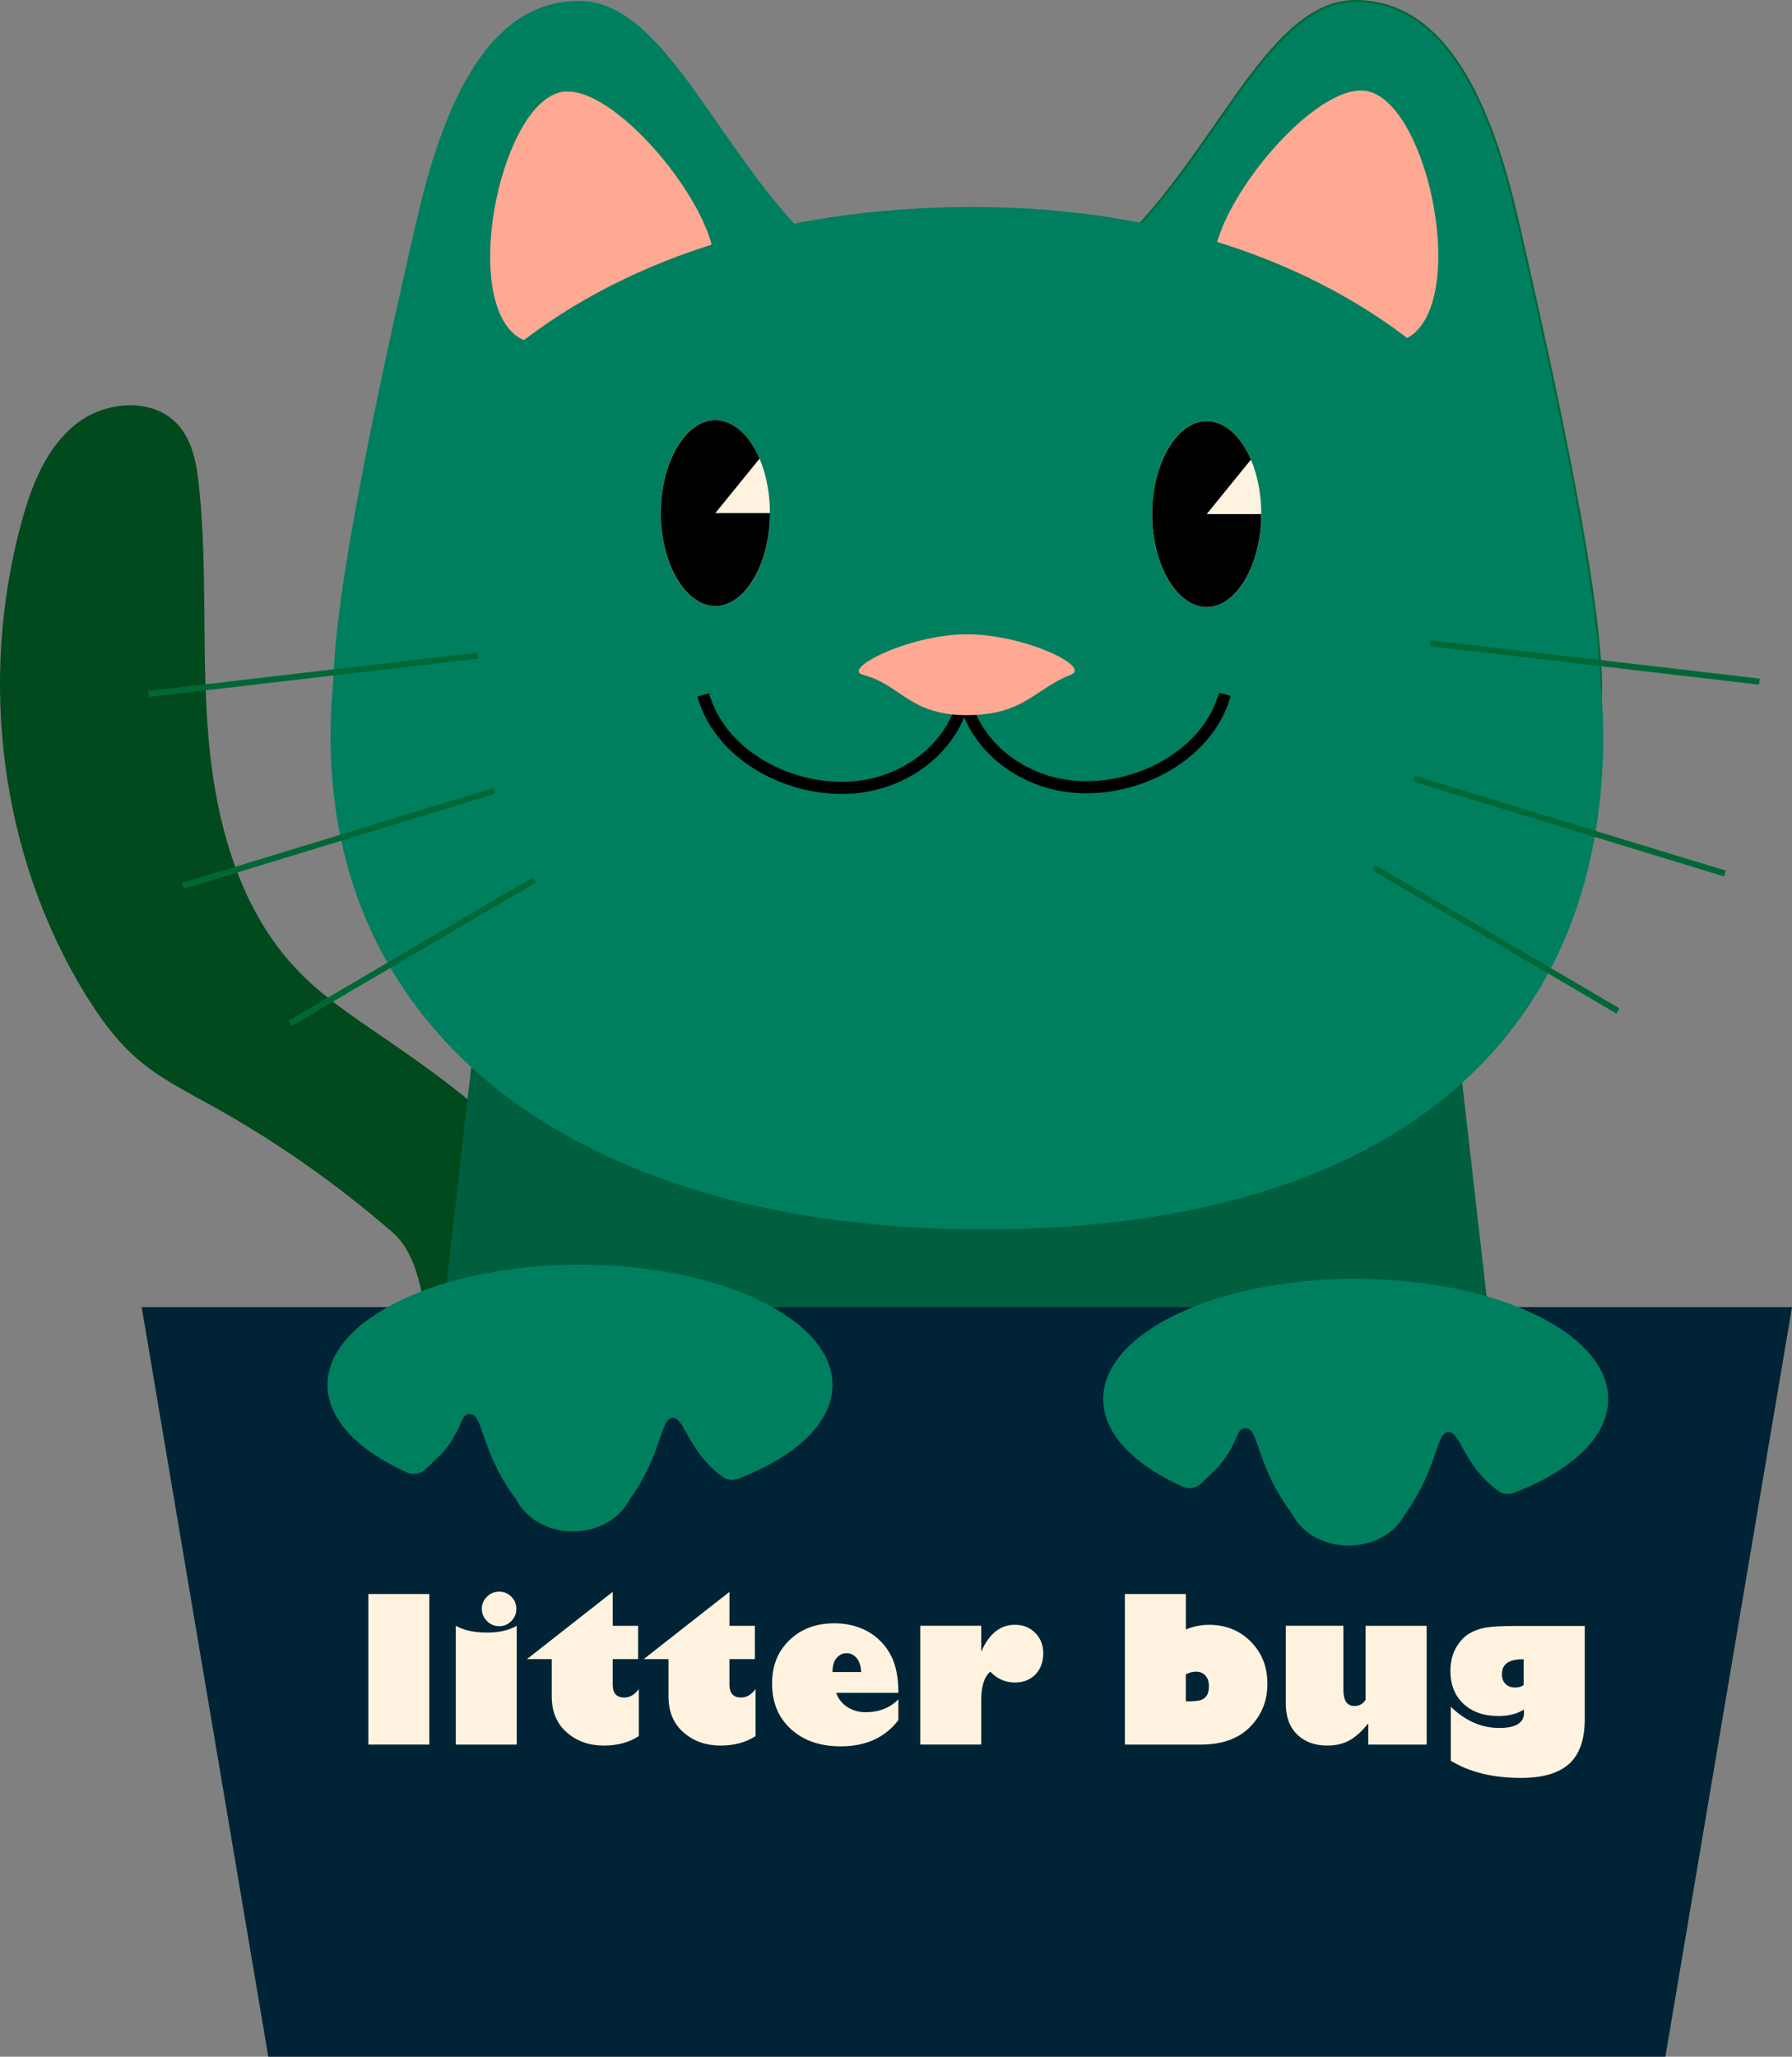 <?xml version="1.0" encoding="UTF-8"?>
<svg id="Layer_2" data-name="Layer 2" xmlns="http://www.w3.org/2000/svg" viewBox="0 0 887.13 1017.94">
  <rect x="0" y="0" width="887.13" height="1017.94" fill="#808080" stroke="none"/>
  <defs>
    <style>
      .cls-1 {
        fill: #000;
      }

      .cls-1, .cls-2, .cls-3, .cls-4, .cls-5, .cls-6, .cls-7 {
        stroke-width: 0px;
      }

      .cls-2 {
        fill: #004a1e;
      }

      .cls-3, .cls-8 {
        fill: #007f5f;
      }

      .cls-4 {
        fill: #002435;
      }

      .cls-5 {
        fill: #fff3df;
      }

      .cls-8, .cls-9 {
        stroke: #006837;
      }

      .cls-8, .cls-9, .cls-10 {
        stroke-miterlimit: 10;
      }

      .cls-6 {
        fill: #005f3f;
      }

      .cls-9 {
        stroke-width: 3px;
      }

      .cls-9, .cls-10 {
        fill: none;
      }

      .cls-10 {
        stroke: #000;
        stroke-width: 6px;
      }

      .cls-7 {
        fill: #ffa994;
      }
    </style>
  </defs>
  <g id="Layer_1-2" data-name="Layer 1">
    <path class="cls-2" d="M209.13,712.72c2.75-28.5,6.95-83.86-14.65-102.65-27.67-24.07-57.87-45.22-89.95-63-12.51-6.93-25.43-13.44-36.29-22.76-10.54-9.05-18.79-20.48-26.06-32.32C-.02,423.14-10.6,336.41,10.64,258.48c4.93-18.11,12.13-36.7,26.77-48.44,14.64-11.75,38.59-13.63,50.96.48,7.11,8.11,9.03,19.43,10.15,30.15,4.37,41.61,1.1,83.71,4.78,125.39s15.41,84.68,44.54,114.73c11.67,12.04,25.67,21.52,39.51,30.99,28.55,19.55,57.26,39.83,79.03,66.72,21.77,26.9,36.1,61.66,31.32,95.93"/>
    <polygon class="cls-6" points="711.77 429.94 244.48 429.94 202.13 800.94 754.13 800.94 711.77 429.94"/>
    <path class="cls-3" d="M396.63,114.44c49.03,51.26-68.13,113-109,113s-196,377-81-120C221.69,42.33,245.76.44,286.63.44s66,68,110,114Z"/>
    <path class="cls-8" d="M560.93,114.5c-49.03,51.26,68.13,113,109,113,40.87,0,196,377,81-120C735.86,42.39,711.79.5,670.93.5c-40.87,0-66,68-110,114Z"/>
    <path class="cls-7" d="M254.63,165.44c18.93,16.34,101.33-3.26,99-37-2-29-49.79-86.63-75-83-29.67,4.27-50.12,97.45-24,120Z"/>
    <path class="cls-7" d="M700.03,164.98c-18.93,16.34-101.33-3.26-99-37,2-29,49.79-86.63,75-83,29.67,4.27,50.12,97.45,24,120Z"/>
    <path class="cls-3" d="M793.63,371.44c-3.5,150.5-113.56,237-307,237s-323-90.46-323-244S287.87,102.44,481.31,102.44s315.89,115.51,312.32,269Z"/>
    <line class="cls-9" x1="236.63" y1="324.44" x2="73.63" y2="343.44"/>
    <line class="cls-9" x1="244.63" y1="391.44" x2="90.63" y2="438.44"/>
    <line class="cls-9" x1="264.63" y1="435.44" x2="143.63" y2="506.44"/>
    <line class="cls-9" x1="707.98" y1="318.36" x2="870.98" y2="337.36"/>
    <line class="cls-9" x1="699.98" y1="385.36" x2="853.98" y2="432.36"/>
    <line class="cls-9" x1="679.98" y1="429.36" x2="800.98" y2="500.36"/>
    <path class="cls-10" d="M348.13,343.94c8.89,31.83,47.35,50.42,79.79,45.1,23.11-3.79,41.94-19.51,48.21-39.46"/>
    <path class="cls-10" d="M606.39,343.63c-8.89,31.83-47.35,50.42-79.79,45.1-23.11-3.79-41.94-19.51-48.21-39.46"/>
    <path class="cls-7" d="M530.13,333.94c-18,7-23.06,20-51.5,20s-32.5-15-51.5-20c-10.68-2.81,23.06-20,51.5-20s61.79,16,51.5,20Z"/>
    <ellipse class="cls-5" cx="354.13" cy="253.94" rx="27" ry="46"/>
    <path class="cls-1" d="M354.13,253.94h27c0,25.23-12.19,46-27,46s-27-20.77-27-46,12.19-46,27-46c8.66,0,16.81,7.1,21.89,19.06l-21.89,26.94Z"/>
    <polygon class="cls-4" points="824.44 1017.94 132.82 1017.94 70.13 646.94 887.13 646.94 824.44 1017.94"/>
    <path class="cls-3" d="M287.13,625.94c-69.04,0-125,26.64-125,59.5,0,17.11,15.18,32.53,39.47,43.39,2.77,1.24,6,.79,8.39-1.09.71-.56,8.52-8.06,9.14-8.79,11-13,8.28-19.61,14-19,4.59.49,4.8,9.85,12,25,3.83,8.06,7.69,13.65,10.86,17.75,2.52.39,3.74.64,2.48.68,16.05,1.22,26.2,1.57,28.66,1.57,2.18,0,10.38-.28,23.35-1.18,3.06-4.03,6.69-9.42,10.3-17.01,7.2-15.15,7.41-24.51,12-25,5.72-.61,7.13,13.73,21,26,1.3,1.15,2.6,2.19,3.88,3.11,2.21,1.6,5.07,2,7.62,1.03.01,0,.03,0,.04-.01,28.54-10.9,46.82-27.65,46.82-46.43,0-32.86-55.96-59.5-125-59.5Z"/>
    <ellipse class="cls-3" cx="283.63" cy="731.94" rx="30.5" ry="26"/>
    <path class="cls-3" d="M671.13,632.94c-69.04,0-125,26.64-125,59.5,0,17.11,15.18,32.53,39.47,43.39,2.77,1.24,6,.79,8.39-1.09.71-.56,8.52-8.06,9.14-8.79,11-13,8.28-19.61,14-19,4.59.49,4.8,9.85,12,25,3.83,8.06,7.69,13.65,10.86,17.75,2.52.39,3.74.64,2.48.68,16.05,1.22,26.2,1.57,28.66,1.57,2.18,0,10.38-.28,23.35-1.18,3.06-4.03,6.69-9.42,10.3-17.01,7.2-15.15,7.41-24.51,12-25,5.72-.61,7.13,13.73,21,26,1.3,1.15,2.6,2.19,3.88,3.11,2.21,1.6,5.07,2,7.62,1.03.01,0,.03,0,.04-.01,28.54-10.9,46.82-27.65,46.82-46.43,0-32.86-55.96-59.5-125-59.5Z"/>
    <ellipse class="cls-3" cx="667.63" cy="738.94" rx="30.5" ry="26"/>
    <ellipse class="cls-5" cx="597.38" cy="254.44" rx="27" ry="46"/>
    <path class="cls-1" d="M597.38,254.44h27c0,25.23-12.19,46-27,46s-27-20.77-27-46,12.19-46,27-46c8.66,0,16.81,7.1,21.89,19.06l-21.89,26.94Z"/>
    <g>
      <path class="cls-5" d="M212.52,863.44h-30.18v-74.51h30.18v74.51Z"/>
      <path class="cls-5" d="M255.81,804.65v58.79h-30.18v-58.79c3.97,2.25,9.13,3.37,15.48,3.37,5.89,0,10.79-1.12,14.7-3.37ZM247.12,804.85c-2.34,0-4.36-.85-6.05-2.54-1.69-1.69-2.54-3.71-2.54-6.05s.85-4.35,2.54-6.01c1.69-1.66,3.71-2.49,6.05-2.49s4.35.83,6.01,2.49,2.49,3.66,2.49,6.01-.83,4.36-2.49,6.05c-1.66,1.69-3.66,2.54-6.01,2.54Z"/>
      <path class="cls-5" d="M315.91,804.65v16.5h-12.6v12.6c0,4.26,1.9,6.4,5.71,6.4,2.8,0,5.21-1.4,7.23-4.2v23.29c-4.75,3.12-10.53,4.69-17.33,4.69-7.26,0-13.37-2.16-18.33-6.49-4.96-4.33-7.45-10.29-7.45-17.87v-18.41h-12.3l42.48-33.3v16.8h12.6Z"/>
      <path class="cls-5" d="M373.71,804.65v16.5h-12.6v12.6c0,4.26,1.9,6.4,5.71,6.4,2.8,0,5.21-1.4,7.23-4.2v23.29c-4.75,3.12-10.53,4.69-17.33,4.69-7.26,0-13.37-2.16-18.33-6.49-4.96-4.33-7.45-10.29-7.45-17.87v-18.41h-12.3l42.48-33.3v16.8h12.6Z"/>
      <path class="cls-5" d="M444.74,841.03v10.3c-6.61,8.66-16.11,12.99-28.52,12.99-10.22,0-18.44-2.84-24.66-8.52-6.22-5.68-9.33-13.16-9.33-22.44s2.86-16.02,8.57-21.58,13.13-8.35,22.24-8.35c4.65,0,8.97.78,12.94,2.34,3.97,1.56,7.41,3.86,10.3,6.88,2.9,3.03,5.03,6.54,6.4,10.55s2.05,8.89,2.05,14.65h-30.81c1.11,3,2.96,5.34,5.57,7.03,2.6,1.69,5.58,2.54,8.94,2.54,6.77,0,12.21-2.13,16.31-6.4ZM412.12,827.55h14.21c-.13-2.93-.85-5.22-2.17-6.86-1.32-1.64-3.04-2.47-5.15-2.47-1.86,0-3.47.79-4.83,2.37-1.37,1.58-2.05,3.9-2.05,6.96Z"/>
      <path class="cls-5" d="M485.74,817.54c3.84-8.92,9.41-13.38,16.7-13.38,4.07,0,7.42,1.33,10.06,4,2.64,2.67,3.96,6.05,3.96,10.16s-1.29,7.77-3.88,10.42c-2.59,2.65-5.97,3.98-10.13,3.98-4.75,0-8.82-1.79-12.21-5.37-3,2.54-4.49,7.26-4.49,14.16v21.92h-30.18v-58.79h30.18v12.89Z"/>
      <path class="cls-5" d="M587.05,788.93v17.53c3.81-1.53,7.62-2.29,11.43-2.29,8.3,0,15.2,2.77,20.7,8.3,5.5,5.53,8.25,12.5,8.25,20.9s-2.88,15.59-8.64,21.39c-5.76,5.79-13.87,8.69-24.32,8.69h-37.6v-74.51h30.18ZM587.05,842.05h.68c2.54,0,4.52-.14,5.93-.42,1.42-.28,2.57-.96,3.47-2.05.89-1.09,1.34-2.81,1.34-5.15,0-2.18-.59-3.91-1.76-5.18s-2.77-1.9-4.79-1.9c-1.6,0-3.22.46-4.88,1.37v13.33Z"/>
      <path class="cls-5" d="M706.27,804.65v58.79h-28.91v-10.3h-.2c-2.96,3.74-5.99,6.48-9.08,8.2-3.09,1.73-6.77,2.59-11.04,2.59-6.15,0-11.11-1.82-14.87-5.47-3.76-3.65-5.64-8.76-5.64-15.33v-38.48h28.52v31.69c0,5.34,1.82,8.01,5.47,8.01,2.44,0,4.28-1.04,5.52-3.12v-36.57h30.22Z"/>
      <path class="cls-5" d="M784.53,804.75v46.09c0,10.06-2.56,17.42-7.69,22.09-5.13,4.67-13.06,7.01-23.8,7.01-14,0-25.6-2.83-34.81-8.5v-26.71c7.19,7,15.2,10.5,24.02,10.5,8.14,0,12.21-2.51,12.21-7.52,0-.49-.05-1.01-.15-1.56-3.35,2.12-7.49,3.17-12.4,3.17-7.29,0-13.09-2.02-17.41-6.05-4.31-4.04-6.47-9.44-6.47-16.21,0-4.46.92-8.29,2.76-11.5,1.84-3.21,3.99-5.54,6.45-7.01,2.46-1.46,5.18-2.47,8.18-3,2.99-.54,8.07-.81,15.23-.81h33.89ZM754.3,821.25h-.68c-6.74,0-10.11,2.46-10.11,7.37,0,2.02.6,3.62,1.81,4.81,1.2,1.19,2.8,1.78,4.79,1.78,1.76,0,3.16-.42,4.2-1.27v-12.7Z"/>
    </g>
  </g>
</svg>